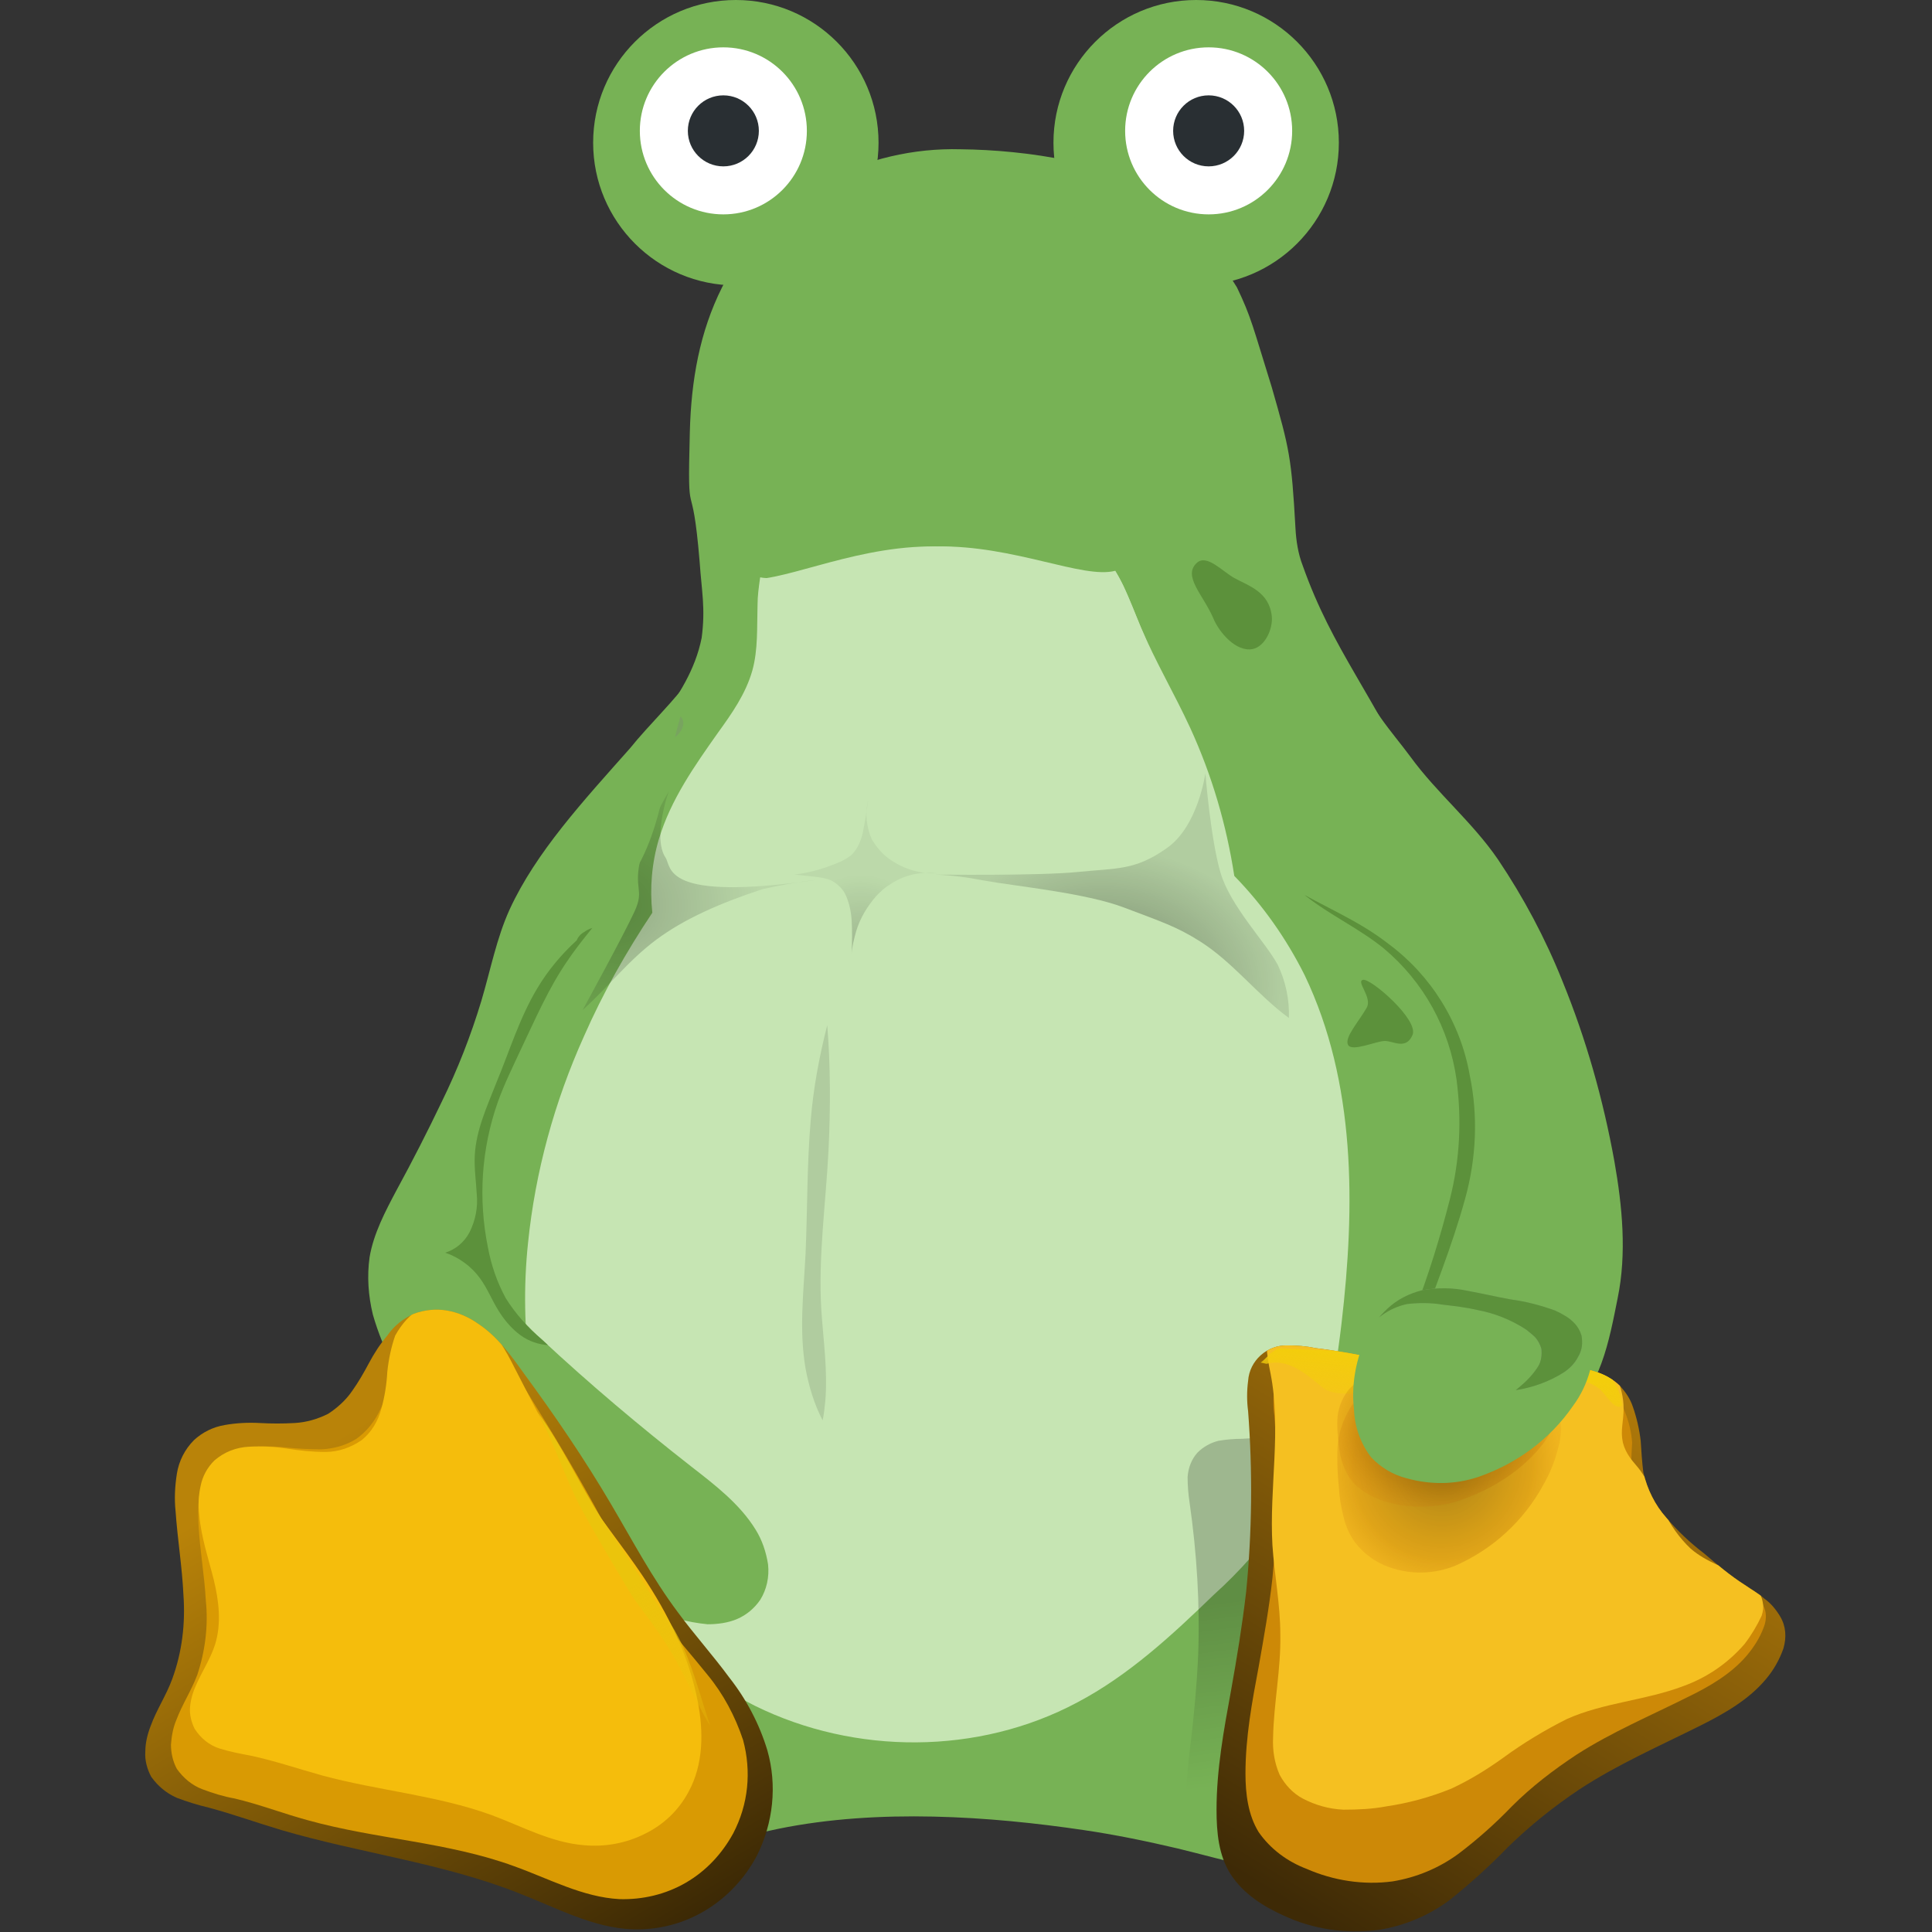 <?xml version="1.0" encoding="utf-8"?>
<!-- Generator: Adobe Illustrator 25.0.0, SVG Export Plug-In . SVG Version: 6.00 Build 0)  -->
<svg version="1.1" id="Ebene_1" xmlns="http://www.w3.org/2000/svg" xmlns:xlink="http://www.w3.org/1999/xlink" x="0px" y="0px"
	 viewBox="0 0 293.8 293.8" style="enable-background:new 0 0 293.8 293.8;" xml:space="preserve">
<rect x="0" y="0" width="293.8" height="293.8" fill="#333333" stroke="none"/>
<style type="text/css">
	.st0{fill:#77B255;}
	.st1{fill:#C6E5B3;}
	.st2{opacity:0.25;fill:url(#path4400-1_1_);enable-background:new    ;}
	.st3{opacity:0.42;fill:url(#path4400-2-8_1_);enable-background:new    ;}
	.st4{opacity:0.2;fill:url(#path4491-9_1_);enable-background:new    ;}
	.st5{opacity:0.11;enable-background:new    ;}
	.st6{opacity:0.25;fill:#7C7C7C;enable-background:new    ;}
	.st7{fill:#5C913B;}
	.st8{clip-path:url(#SVGID_2_);}
	.st9{clip-path:url(#SVGID_4_);}
	.st10{clip-path:url(#SVGID_6_);}
	.st11{opacity:0.2;fill:url(#path14483-7-4_1_);enable-background:new    ;}
	.st12{fill:url(#path14296-0_1_);}
	.st13{clip-path:url(#SVGID_8_);}
	.st14{fill:#CD8907;}
	.st15{clip-path:url(#SVGID_10_);}
	.st16{fill:#F5C021;}
	.st17{clip-path:url(#SVGID_12_);}
	.st18{fill:url(#path16493_1_);}
	.st19{fill:url(#path4635-1_1_);}
	.st20{clip-path:url(#SVGID_14_);}
	.st21{fill:#D99A03;}
	.st22{clip-path:url(#SVGID_16_);}
	.st23{fill:#F5BD0C;}
	.st24{fill:url(#path4792-8_1_);}
	.st25{opacity:0.35;fill:url(#path29714-8-2_1_);enable-background:new    ;}
	.st26{opacity:0.35;fill:url(#path29714-8-3-0_1_);enable-background:new    ;}
	.st27{clip-path:url(#SVGID_18_);}
	.st28{fill:url(#path29714-3-9-9_1_);}
	.st29{clip-path:url(#SVGID_20_);}
	.st30{fill:#FFFFFF;}
	.st31{fill:#292F33;}
</style>
<g id="Ebene_2_1_">
	<g id="Ebene_1-2">
		<g id="layer2">
			<g id="g463">
				<path id="path28712-2" class="st0" d="M146.1,22.7c-7.2-0.2-14.3,1.5-20.7,4.8c-6.7,3.7-12.2,9.3-15.6,16.2
					c-3.4,6.8-4.7,14.1-4.9,22.1c-0.4,15.2,0.3,5.2,1.5,19.7c0.3,4.4,0.9,7,0.3,11.5c-1.9,9.6-10.3,16.1-14.8,24.6
					c-4.9,9.3-7,19.9-10.8,29.8c-3.4,9-8.2,17.5-11.5,26.6c-4.5,12.7-5.9,26.7-2.9,39.9c2.4,10.1,7,19.5,13.5,27.5
					c-0.9,1.7-1.8,3.4-2.8,5c-3,5.1-6.6,10-8.3,15.7c-0.9,2.8-1.1,5.9-0.6,8.8c0.5,3,2.1,5.6,4.4,7.6c1.5,1.2,3.3,2,5.2,2.4
					c1.9,0.4,3.9,0.6,5.8,0.5c7.4-0.2,14.6-2.4,21.7-4.3c4.2-1.1,8.5-2.1,12.8-3c15.2-3.1,32.2-1.9,46.4,0.2
					c4.8,0.7,9.6,1.7,14.3,2.8c7.4,1.8,14.7,4.1,22.3,4.3c2,0.1,4-0.1,6-0.5c2-0.4,3.8-1.2,5.4-2.5c2.3-1.9,3.9-4.6,4.4-7.6
					c0.5-3,0.3-6-0.6-8.8c-1.7-5.7-5.4-10.6-8.4-15.7c-1.2-2-2.3-4.1-3.5-6.1c9.3-10.2,16.3-22.2,20.8-35.2
					c4.7-14.3,5.5-29.6,3.6-44.5s-6.7-29.3-12.9-43c-7.3-16-13.5-22.5-18.1-35.5c-0.7-1.8-1-3.8-1.1-5.7c-0.6-10.7-0.9-12-3.6-21.4
					c-2.9-9.3-3.1-10.6-5.3-15.2c-3.3-5.1-5.4-9.7-10.4-13.3C169.6,24.7,155.9,22.8,146.1,22.7L146.1,22.7z"/>
				<path class="st1" d="M204,201.3c-1.2,10.2-3.2,20.6-8.8,29.2c-3.1,4.4-6.6,8.4-10.6,12c-6.4,6.2-13,12.3-20.8,16.4
					c-15,8-33.8,8-49,0.5c-4.4-2.2-8.5-4.9-12.2-8.1c-7.2-6.4-13-14.3-16.7-23.2c-5.1-12.4-7-25.8-5.6-39.1
					c1.1-10.8,4-21.4,8.5-31.4c2.9-6.6,6.4-12.8,10.4-18.8c-0.4-3.7-0.1-7.5,1-11.2c1.8-6,5.4-11.1,9-16.2c2.1-2.9,4.2-5.9,5.2-9.4
					c0.9-3.2,0.7-6.7,0.8-10c0-1.4,0.2-2.8,0.4-4.2c5.1,1,15.2-4.5,26.9-4.7s22.2,5,27.1,3.7c0.4,0.7,0.8,1.4,1.2,2.2
					c1,2.1,1.8,4.3,2.7,6.4c2.2,5.2,5.1,10.1,7.5,15.3c3.3,7.2,5.5,14.7,6.7,22.5c4.3,4.4,7.9,9.5,10.7,15.1
					C206.2,164.6,206.1,183.4,204,201.3z"/>
			</g>
			<g id="g562">
				
					<radialGradient id="path4400-1_1_" cx="-687.721" cy="826.146" r="27.39" gradientTransform="matrix(-0.81 0 0 0.76 -463.26 -490.186)" gradientUnits="userSpaceOnUse">
					<stop  offset="0" style="stop-color:#000000"/>
					<stop  offset="1" style="stop-color:#000000;stop-opacity:0.25"/>
				</radialGradient>
				<path id="path4400-1" class="st2" d="M101.2,130.4c1,1.5-0.6,6.8,23,3.4c-2.8,0.3-5.5,0.8-8.2,1.4c-6.4,2.1-11.9,4.5-16.2,7.7
					s-7.3,7.2-11.2,10.7c0,0,6.3-11.5,7.9-15s-0.3-3.3,1-8.4c1-3.5,2.4-6.9,4.3-10C101.7,120.1,99.2,127.4,101.2,130.4z"/>
				
					<radialGradient id="path4400-2-8_1_" cx="309.475" cy="841.976" r="27.39" gradientTransform="matrix(1 0 0 0.76 -142 -490.186)" gradientUnits="userSpaceOnUse">
					<stop  offset="0" style="stop-color:#000000"/>
					<stop  offset="1" style="stop-color:#000000;stop-opacity:0.25"/>
				</radialGradient>
				<path id="path4400-2-8" class="st3" d="M177.4,129c-4.8,3.4-7.6,3-13.5,3.6s-21.7,0.4-21.7,0.4c2.5,0.1,4.9,0.4,7.4,0.9
					c5.1,0.9,15.5,1.9,21.3,4.1s8,2.9,11.5,5.1c5.1,3.2,8.8,8.2,13.6,11.7c0.1-2.8-0.5-5.6-1.7-8.1c-1.9-3.5-7.2-8.9-8.7-14
					c-1.5-5.1-2.3-15.1-2.3-15.1S182.2,125.7,177.4,129L177.4,129z"/>
				
					<radialGradient id="path4491-9_1_" cx="272.885" cy="646.534" r="10.85" gradientTransform="matrix(1 0 0 1.07 -142 -547.292)" gradientUnits="userSpaceOnUse">
					<stop  offset="0" style="stop-color:#000000"/>
					<stop  offset="1" style="stop-color:#000000;stop-opacity:0.25"/>
				</radialGradient>
				<path id="path4491-9" class="st4" d="M132,121.8c-0.2,1.4-0.4,2.9-0.7,4.3c-0.1,0.7-0.3,1.4-0.6,2.1c-0.3,0.7-0.7,1.3-1.2,1.8
					c-0.5,0.4-1,0.7-1.6,1c-2.3,1-4.6,1.7-7.1,2c1,0.1,2,0.2,2.9,0.3c0.6,0.1,1.2,0.1,1.8,0.3c0.6,0.1,1.2,0.4,1.7,0.8
					c0.5,0.4,1,0.9,1.3,1.5c0.6,1.2,0.9,2.6,1,3.9c0.1,1.7,0.1,3.5,0,5.2c0.1-1.2,0.4-2.3,0.7-3.4c0.6-2,1.7-3.8,3.1-5.4
					c0.6-0.6,1.2-1.2,1.9-1.6c2.1-1.5,4.7-2.1,7.2-1.8c-2.6,0.1-5.1-0.7-7.2-2.2c-1.1-0.8-1.9-1.8-2.6-2.9
					C131.8,125.9,131.5,123.8,132,121.8"/>
				<path id="path4542-7" class="st5" d="M125.8,155.9c-1.2,4.7-2.1,9.5-2.5,14.3c-0.6,6.8-0.5,13.7-0.8,20.5
					c-0.3,5.8-1,11.6,0,17.4c0.5,2.7,1.3,5.4,2.6,7.9c0.2-1,0.3-1.9,0.4-2.9c0.4-4.6-0.3-9.3-0.6-13.9c-0.5-8.1,0.7-16.3,1.1-24.4
					C126.3,168.4,126.3,162.1,125.8,155.9L125.8,155.9"/>
				<path id="path28767-9-3" class="st6" d="M103.9,109.8c-0.1-1.4-2.2-1.7-3.1-0.9c-0.8,0.6-1.5,2.7-0.8,3.5
					C101.1,113.6,104.1,111.7,103.9,109.8z"/>
				<path id="path15189-4" class="st7" d="M207.3,149c1.2-0.2,8.5,6.1,7.5,8.4s-2.9,0.9-4.2,0.9s-5,1.7-5.6,0.6s1.6-3.5,2.8-5.6
					C208.8,151.7,206.1,149.2,207.3,149z"/>
				<path id="path4596-3" class="st7" d="M182,85.6c-2.2,2,1,4.9,2.5,8.4c0.9,2.2,3.5,5.2,6,4.7c1.9-0.4,3.1-3.1,2.9-5
					c-0.4-3.7-3.5-4.6-5.7-5.8C185.9,86.9,183.5,84.2,182,85.6z"/>
				<g>
					<defs>
						<path id="SVGID_1_" d="M118,82.6c-1,1.3-1.8,2.9-2.1,4.5c-0.4,1.6-0.6,3.3-0.6,5c-0.1,3.3,0.1,6.8-0.8,10
							c-1,3.5-3.1,6.5-5.2,9.4c-3.6,5.1-7.2,10.2-9,16.2c-1.1,3.6-1.4,7.4-1,11.2c-4,5.9-7.5,12.2-10.4,18.8
							c-4.5,9.9-7.4,20.5-8.6,31.4c-1.4,13.3,0.5,26.7,5.6,39.1c3.7,8.9,9.5,16.8,16.7,23.2c3.7,3.2,7.8,5.9,12.2,8.1
							c15.2,7.5,34,7.5,49-0.5c7.8-4.2,14.4-10.3,20.8-16.4c3.8-3.7,7.6-7.5,10.6-12c5.6-8.6,7.6-19,8.8-29.2
							c2.1-17.8,2.2-36.7-5.6-52.8c-2.7-5.6-6.3-10.7-10.6-15.1c-1.2-7.8-3.4-15.4-6.7-22.5c-2.4-5.2-5.3-10.1-7.5-15.3
							c-0.9-2.2-1.7-4.3-2.7-6.4c-0.9-2.1-2.3-4.1-3.9-5.7c-1.8-1.6-3.8-2.8-6.1-3.6c-2.3-0.7-4.6-1.1-7-1.2
							c-4.8-0.2-9.5,0.4-14.3,0.2c-3.8-0.2-7.6-0.8-11.4-0.6c-1.9,0.1-3.8,0.5-5.5,1.2C120.9,80,119.3,81.1,118,82.6"/>
					</defs>
					<clipPath id="SVGID_2_">
						<use xlink:href="#SVGID_1_"  style="overflow:visible;"/>
					</clipPath>
					<g class="st8">
						<path class="st1" d="M175.4,95.5c0.1,1.4-0.9,2.7-2.3,2.8c-0.6,0.1-1.2,0-1.8-0.1c-1.1-0.4-2.3-0.6-3.5-0.8
							c-1.6,0-3.2,0.5-4.5,1.5c-1.3,1-2.5,2.1-3.6,3.2c-2.6,2.3-5.5,4.4-8.7,6c-2.6,1.4-5.2,2.7-7.7,4.2c-1.4,0.9-2.8,1.9-4.3,2.8
							c-1.5,0.9-3.1,1.4-4.8,1.7c-1.7,0.1-3.5-0.2-5.1-1c-1.6-0.7-3-1.7-4.4-2.8c-4.2-3.2-7.3-7.5-9.2-12.4
							c-1.2-3.6-1.5-7.5-2.9-11.1c-0.2-0.6-0.5-1.1-0.7-1.7c0.2,0.1,0.5,0.2,0.8,0.2h0.2c5.3,1,15.9-4.7,28.2-4.9s23.3,5.2,28.5,3.8
							l0.3-0.1c1-0.3,1.8-1,2.3-1.9c0,0.2,0,0.5,0,0.8c-0.1,1.3,0,2.6,0.3,3.9c0.5,1.4,1.5,2.5,2.2,3.8
							C175.2,94,175.4,94.7,175.4,95.5z"/>
					</g>
				</g>
			</g>
			<g id="g481">
				<path id="path29705-5-0" class="st0" d="M210.4,144.2c6.1,5.1,10,12.2,11.1,20c0.8,6.1,0.5,12.2-1,18.1
					c-1.5,5.9-3.3,11.7-5.5,17.4c-0.9,2.3-1.6,4.6-2,7c-0.4,2.4-0.1,4.9,1,7.1c1.4,2.4,3.8,4.2,6.5,4.9c2.7,0.8,5.5,0.8,8.1,0.1
					c2.7-0.7,7.2-1.5,9.3-3.2c5.5-4.3,6.8-11.7,8.1-18.2c1.4-6.8,0.7-14-0.5-20.8c-1.7-9.4-4.3-18.6-7.9-27.4
					c-2.6-6.5-5.9-12.7-9.8-18.5c-3.9-5.7-9.3-10.1-13.3-15.6c-1.4-1.9-3.1-3.9-4.5-5.9c-3-4.2-2.3-3.4-4.1-6.1
					c-1.3-2-3.4-2.7-5.7-3.5c-5.3-2.3-11.4,0.1-13.7,5.4c0,0.1-0.1,0.1-0.1,0.2c-1.2,2.9-1.6,6.1-1,9.2c0.8,4,2.4,7.8,4.6,11.2
					c2.2,4,5.1,7.6,8.5,10.6C202.3,139.2,206.7,141.2,210.4,144.2"/>
				<path id="path14967-1-0" class="st0" d="M95.8,113.8c-7.1,8-14.3,15.8-18.3,24.5c-2,4.4-2.9,9.2-4.3,13.9
					c-1.6,5.3-3.6,10.4-6,15.3c-2.2,4.6-4.5,9.1-6.9,13.5c-1.7,3.2-3.5,6.6-4.1,10.2c-0.4,2.9-0.2,5.8,0.5,8.7
					c0.8,2.8,1.9,5.5,3.3,8.1c5.8,11.1,14.1,20.7,24.2,28c4.6,3.3,9.5,6.2,14.6,8.5c2.7,1.4,5.7,2.2,8.8,2.5c1.5,0,3.1-0.2,4.5-0.8
					c1.4-0.6,2.6-1.6,3.5-2.9c1-1.6,1.4-3.5,1.2-5.4c-0.3-1.9-0.9-3.7-1.9-5.3c-2.4-3.9-6.2-6.8-9.8-9.6
					c-7.8-6.1-15.4-12.5-22.7-19.3c-2.1-1.8-4-3.9-5.5-6.3c-1.3-2.4-2.2-5-2.7-7.7c-1.5-7.4-1-15,1.5-22.1c1-2.8,2.3-5.4,3.5-8
					c2.2-4.6,4.2-9.3,7.1-13.5c3.5-5.2,8.3-9.7,11.2-15.3c2.4-4.7,3.4-10.1,4.4-15.3c0.7-4.1,2.2-8.1,2.9-12.2
					C103.1,106,98.6,110.3,95.8,113.8L95.8,113.8z"/>
			</g>
			<g id="g514">
				<g>
					<defs>
						<path id="SVGID_3_" d="M210.4,144.2c6.1,5.1,10,12.2,11.1,20c0.8,6.1,0.5,12.2-1,18.1c-1.5,5.9-3.3,11.7-5.5,17.4
							c-0.9,2.3-1.6,4.6-2,7c-0.4,2.4-0.1,4.9,1,7.1c1.4,2.4,3.8,4.2,6.5,4.9c2.7,0.8,5.5,0.8,8.1,0.1c2.7-0.7,5.2-1.9,7.3-3.6
							c5.5-4.3,8.8-10.9,10.1-17.8s0.7-14-0.5-20.8c-1.7-9.4-4.3-18.6-7.9-27.4c-2.6-6.5-5.9-12.7-9.8-18.5
							c-3.9-5.7-9.3-10.1-13.3-15.6c-1.4-1.9-3.1-3.9-4.5-5.9c-3-4.2-2.3-3.4-4.1-6.1c-1.3-2-3.4-2.7-5.7-3.5
							c-5.3-2.3-11.4,0.1-13.7,5.4c0,0.1-0.1,0.1-0.1,0.2c-1.2,2.9-1.6,6.1-1,9.2c0.8,4,2.4,7.8,4.6,11.2c2.2,4,5.1,7.6,8.5,10.6
							C202.3,139.2,206.7,141.2,210.4,144.2"/>
					</defs>
					<clipPath id="SVGID_4_">
						<use xlink:href="#SVGID_3_"  style="overflow:visible;"/>
					</clipPath>
					<g class="st9">
						<path id="path29705-9" class="st7" d="M196.1,134.8c0.5,0.5,1,1,1.5,1.4c3.7,3.1,5.7,6.5,9.5,9.5c6.2,4.9,12.5,13.3,13.7,21.1
							c0.9,6-0.3,9.3-1.8,16.4s-5.9,17.1-8.2,24c-0.9,2.7,1.9,1.6,1.5,4.5c-0.2,1.4-0.2,2.8,0,4.2c0-0.3,0-0.6,0.1-0.8
							c0.6-3.9,1.6-7.7,3-11.4c2.5-7.1,5.4-14.1,7.4-21.4c1.7-6.1,2-12.6,0.7-18.8c-1.4-8-5.9-15.2-12.4-20
							C206.5,139.9,201.1,137.8,196.1,134.8L196.1,134.8z"/>
					</g>
				</g>
				<g>
					<defs>
						<path id="SVGID_5_" d="M95.8,113.8c-7.1,8-14.3,15.8-18.3,24.5c-2,4.4-2.9,9.2-4.3,13.9c-1.6,5.3-3.6,10.4-6,15.3
							c-2.2,4.6-4.5,9.1-6.9,13.5c-1.7,3.2-3.5,6.6-4.1,10.2c-0.4,2.9-0.2,5.8,0.5,8.7c0.8,2.8,1.9,5.5,3.3,8.1
							c5.8,11.1,14.1,20.7,24.2,28c4.6,3.3,9.5,6.2,14.6,8.5c2.7,1.4,5.7,2.2,8.8,2.5c1.5,0,3.1-0.2,4.5-0.8
							c1.4-0.6,2.6-1.6,3.5-2.9c1-1.6,1.4-3.5,1.2-5.4c-0.3-1.9-0.9-3.7-1.9-5.3c-2.4-3.9-6.2-6.8-9.8-9.6
							c-7.8-6.1-15.4-12.5-22.7-19.3c-2.1-1.8-4-3.9-5.5-6.3c-1.3-2.4-2.2-5-2.7-7.7c-1.5-7.4-1-15,1.5-22.1c1-2.8,2.3-5.4,3.5-8
							c2.2-4.6,4.2-9.3,7.1-13.5c3.5-5.2,8.3-9.7,11.2-15.3c2.4-4.7,3.4-10.1,4.4-15.3c0.7-4.1,2.2-8.1,2.9-12.2
							C103.1,106,98.6,110.3,95.8,113.8L95.8,113.8z"/>
					</defs>
					<clipPath id="SVGID_6_">
						<use xlink:href="#SVGID_5_"  style="overflow:visible;"/>
					</clipPath>
					<g class="st10">
						<path id="path15007-0" class="st7" d="M87.7,143c-2.3,2.1-4.4,4.6-6,7.3c-2.7,4.5-4.2,9.5-6.2,14.3c-1.4,3.6-3.1,7.2-3.3,11.1
							c-0.1,2,0.2,4,0.3,5.9c0.2,2-0.2,4-1.1,5.8c-0.8,1.5-2.1,2.6-3.7,3.1c2.1,0.7,4,2.1,5.3,3.9c1.1,1.5,1.8,3.3,2.8,4.9
							c0.8,1.3,1.8,2.5,2.9,3.4c1.2,1,2.6,1.6,4.1,1.8c2.1,0.3,4.2-0.4,5.8-1.8c-1.9-18.1-0.2-36.4,5.2-53.8
							c0.4-1.1,0.6-2.2,0.8-3.3c0.1-1.2-0.2-2.3-0.8-3.3c-0.8-0.9-2-1.4-3.2-1.3c-0.6,0.1-1.2,0.3-1.7,0.7
							C88.3,142,87.9,142.5,87.7,143L87.7,143"/>
					</g>
				</g>
			</g>
			<g id="g457">
				<g id="g444">
					
						<linearGradient id="path14483-7-4_1_" gradientUnits="userSpaceOnUse" x1="342.167" y1="774.465" x2="345.857" y2="802.045" gradientTransform="matrix(1.03 0 0 1 -139.839 -534.33)">
						<stop  offset="0" style="stop-color:#000000"/>
						<stop  offset="1" style="stop-color:#000000;stop-opacity:0"/>
					</linearGradient>
					<path id="path14483-7-4" class="st11" d="M251.4,246.9c-0.5,1.6-1.2,3.1-2.1,4.4c-2,3-5,5.3-7.9,7.4c-5,3.6-10.3,6.8-15,10.9
						c-3.1,2.8-6,5.8-8.6,9c-2.2,2.8-4.5,5.5-7,8.1c-2.6,2.5-5.6,4.4-9,5.5c-3.9,1.2-8.2,1.3-12.1,0.3c-2.7-0.6-5.2-2-7-4.1
						c-1.7-2.2-2.2-5.1-2.4-8c-0.2-5.2,0.1-10.4,0.8-15.6c0.5-4.3,0.9-8.6,1.1-13c0.3-7.8-0.2-15.6-1.3-23.3
						c-0.2-1.3-0.3-2.6-0.3-3.9c0.1-1.4,0.6-2.7,1.5-3.7c0.9-0.9,2-1.5,3.2-1.8c1.2-0.2,2.4-0.3,3.6-0.3c2.8-0.2,5.6-0.2,8.4,0
						c1.8,0.2,3.5,0.5,5.2,0.6c3,0.3,6,0.1,8.9-0.7c3.1-0.9,6.1-2.6,9.3-3.1c1.3-0.2,2.6-0.2,3.9,0c1.3,0.1,2.5,0.6,3.6,1.3
						c0.7,0.6,1.3,1.4,1.8,2.3c0.6,1.4,1.1,2.8,1.3,4.3c0.1,1.3,0.3,2.6,0.6,3.9c0.6,2.1,1.8,3.9,3.4,5.3c1.6,1.4,3.3,2.7,5.1,3.7
						c1.8,1.2,3.6,2.2,5.5,3.2c0.9,0.4,1.8,0.8,2.7,1.3c0.9,0.5,1.6,1.1,2.2,1.9C251.3,244.1,251.6,245.5,251.4,246.9L251.4,246.9"
						/>
					
						<linearGradient id="path14296-0_1_" gradientUnits="userSpaceOnUse" x1="436.385" y1="822.816" x2="484.464" y2="744.856" gradientTransform="matrix(1 0 0 1 -242 -534.33)">
						<stop  offset="0" style="stop-color:#3E2A06"/>
						<stop  offset="1" style="stop-color:#AD780A"/>
					</linearGradient>
					<path id="path14296-0" class="st12" d="M268.5,255.4c-2.6,3.1-6.3,5.2-9.9,7c-6.2,3.1-12.6,5.9-18.4,9.7
						c-3.9,2.6-7.5,5.5-10.9,8.8c-2.8,2.9-5.7,5.5-8.8,8c-3.2,2.4-7,4-11,4.6c-4.9,0.6-9.8-0.1-14.3-2.2c-3.1-1.4-6.1-3.3-8-6.2
						s-2.2-6.5-2.2-9.9c0-6.1,1.1-12.1,2.2-18.1c0.9-5,1.7-9.9,2.3-15c0.9-9.1,1-18.3,0.3-27.5c-0.2-1.5-0.2-3.1,0-4.6
						c0.2-3.1,2.9-5.5,6-5.4c1.4,0,2.8,0.1,4.2,0.4c3.3,0.4,6.6,1,9.9,1.7c2,0.5,4,1.3,6.1,1.8c3.4,1,6.9,1.3,10.5,1
						c3.8-0.4,7.4-1.9,11.2-1.8c1.6,0.1,3.1,0.3,4.6,0.8c1.5,0.4,3,1.2,4.1,2.3c0.8,0.9,1.5,1.9,1.9,3.1c0.6,1.7,1,3.5,1.2,5.2
						c0.1,1.6,0.2,3.2,0.4,4.8c0.6,2.6,1.8,5,3.5,6.9c1.7,2,3.6,3.8,5.7,5.4c2,1.7,4,3.4,6.2,4.8c1,0.7,2.1,1.3,3,2.1
						c1,0.7,1.8,1.7,2.4,2.7c0.9,1.5,1,3.2,0.5,4.9C270.6,252.4,269.7,254,268.5,255.4L268.5,255.4z"/>
					<g>
						<defs>
							<path id="SVGID_7_" d="M268.5,255.4c-2.6,3.1-6.3,5.2-9.9,7c-6.2,3.1-12.6,5.9-18.4,9.7c-3.9,2.6-7.5,5.5-10.9,8.8
								c-2.8,2.9-5.7,5.5-8.8,8c-3.2,2.4-7,4-11,4.6c-4.9,0.6-9.8-0.1-14.3-2.2c-3.1-1.4-6.1-3.3-8-6.2s-2.2-6.5-2.2-9.9
								c0-6.1,1.1-12.1,2.2-18.1c0.9-5,1.7-9.9,2.3-15c0.9-9.1,1-18.3,0.3-27.5c-0.2-1.5-0.2-3.1,0-4.6c0.2-3.1,2.9-5.5,6-5.4
								c1.4,0,2.8,0.1,4.2,0.4c3.3,0.4,6.6,1,9.9,1.7c2,0.5,4,1.3,6.1,1.8c3.4,1,6.9,1.3,10.5,1c3.8-0.4,7.4-1.9,11.2-1.8
								c1.6,0.1,3.1,0.3,4.6,0.8c1.5,0.4,3,1.2,4.1,2.3c0.8,0.9,1.5,1.9,1.9,3.1c0.6,1.7,1,3.5,1.2,5.2c0.1,1.6,0.2,3.2,0.4,4.8
								c0.6,2.6,1.8,5,3.5,6.9c1.7,2,3.6,3.8,5.7,5.4c2,1.7,4,3.4,6.2,4.8c1,0.7,2.1,1.3,3,2.1c1,0.7,1.8,1.7,2.4,2.7
								c0.9,1.5,1,3.2,0.5,4.9C270.6,252.4,269.7,254,268.5,255.4L268.5,255.4z"/>
						</defs>
						<clipPath id="SVGID_8_">
							<use xlink:href="#SVGID_7_"  style="overflow:visible;"/>
						</clipPath>
						<g class="st13">
							<path id="path14296-3-7" class="st14" d="M268.2,247.5c-0.6,1.6-1.5,3-2.6,4.3c-2.4,2.8-5.7,4.7-9,6.3
								c-5.6,2.8-11.5,5.3-16.8,8.7c-3.5,2.3-6.9,4.9-9.9,7.9c-2.5,2.6-5.2,5-8.1,7.2c-3,2.2-6.4,3.6-10,4.2
								c-4.4,0.6-9-0.1-13.1-1.9c-2.9-1.1-5.5-3-7.3-5.6c-1.6-2.6-2-5.8-2-8.9c0-5.5,1-10.9,2-16.2c0.8-4.5,1.6-9,2.1-13.5
								c0.8-8.2,0.9-16.5,0.3-24.7c-0.2-1.4-0.2-2.8,0-4.1c0.2-2.8,2.6-5,5.4-4.9c1.3,0,2.6,0.1,3.9,0.3c3,0.4,6,0.9,9,1.6
								c1.9,0.5,3.7,1.1,5.5,1.6c3.1,0.9,6.3,1.2,9.6,0.9c3.4-0.4,6.8-1.7,10.2-1.6c1.4,0,2.8,0.3,4.2,0.7c1.4,0.4,2.7,1.1,3.8,2.1
								c0.7,0.8,1.3,1.7,1.7,2.8c0.6,1.5,1,3.1,1.1,4.7c-0.1,1.7-0.2,3.4-0.1,5.1c0.2,1.4,0.7,2.7,1.5,3.8c0.8,1.1,1.6,2.2,2.5,3.3
								c1.6,2.1,3.5,4,5.6,5.6c2.5,1.8,5.4,2.8,7.9,4.5c0.8,0.5,1.4,1.1,2,1.8C268.6,244.4,268.8,246,268.2,247.5L268.2,247.5"/>
						</g>
					</g>
					<g>
						<defs>
							<path id="SVGID_9_" d="M268.5,255.4c-2.6,3.1-6.3,5.2-9.9,7c-6.2,3.1-12.6,5.9-18.4,9.7c-3.9,2.6-7.5,5.5-10.9,8.8
								c-2.8,2.9-5.7,5.5-8.8,8c-3.2,2.4-7,4-11,4.6c-4.9,0.6-9.8-0.1-14.3-2.2c-3.1-1.4-6.1-3.3-8-6.2s-2.2-6.5-2.2-9.9
								c0-6.1,1.1-12.1,2.2-18.1c0.9-5,1.7-9.9,2.3-15c0.9-9.1,1-18.3,0.3-27.5c-0.2-1.5-0.2-3.1,0-4.6c0.2-3.1,2.9-5.5,6-5.4
								c1.4,0,2.8,0.1,4.2,0.4c3.3,0.4,6.6,1,9.9,1.7c2,0.5,4,1.3,6.1,1.8c3.4,1,6.9,1.3,10.5,1c3.8-0.4,7.4-1.9,11.2-1.8
								c1.6,0.1,3.1,0.3,4.6,0.8c1.5,0.4,3,1.2,4.1,2.3c0.8,0.9,1.5,1.9,1.9,3.1c0.6,1.7,1,3.5,1.2,5.2c0.1,1.6,0.2,3.2,0.4,4.8
								c0.6,2.6,1.8,5,3.5,6.9c1.7,2,3.6,3.8,5.7,5.4c2,1.7,4,3.4,6.2,4.8c1,0.7,2.1,1.3,3,2.1c1,0.7,1.8,1.7,2.4,2.7
								c0.9,1.5,1,3.2,0.5,4.9C270.6,252.4,269.7,254,268.5,255.4L268.5,255.4z"/>
						</defs>
						<clipPath id="SVGID_10_">
							<use xlink:href="#SVGID_9_"  style="overflow:visible;"/>
						</clipPath>
						<g class="st15">
							<path id="path14296-3-1-9" class="st16" d="M267.9,245.7c-0.7,1.5-1.6,3-2.6,4.3c-2.5,2.9-5.7,5.1-9.3,6.4
								c-5.8,2.2-12.1,2.5-17.7,5c-3.4,1.7-6.7,3.7-9.7,5.9c-2.5,1.8-5.1,3.4-7.9,4.7c-3.2,1.3-6.5,2.2-9.9,2.7
								c-2.1,0.4-4.3,0.5-6.5,0.5c-2.2-0.1-4.3-0.7-6.2-1.7c-1.5-0.8-2.7-2.1-3.5-3.6c-0.8-1.8-1.1-3.8-1-5.7
								c0.1-5.2,1.2-10.4,1.1-15.6c0-4.6-0.9-9.1-1.2-13.6c-0.5-8.8,1.4-17.6-0.3-26.2c-0.3-1.4-0.5-2.7-0.6-4.1
								c0-0.7,0.1-1.4,0.4-2.1c0.2-0.6,0.6-1.2,1.2-1.6c0.4-0.3,1-0.6,1.5-0.6c0.5-0.1,1.1-0.1,1.6,0c1.1,0.2,2.1,0.5,3.2,0.9
								c3,0.9,6.2,0.9,9.3,1.6c1.9,0.4,3.8,1.1,5.7,1.6c3.2,0.9,6.5,1.2,9.8,0.9c3.5-0.4,7-1.7,10.5-1.6c1.5,0,2.9,0.3,4.3,0.7
								c1.4,0.4,2.8,1.1,3.9,2.1c0.7,0.8,1.3,1.8,1.8,2.8c0.7,1.5,1.1,3.1,1.1,4.8c0,0.9-0.1,1.7-0.2,2.6c-0.1,0.9-0.1,1.7,0.1,2.6
								c0.2,0.8,0.6,1.6,1.1,2.3c0.5,0.7,1.1,1.3,1.6,2c1.3,1.9,2.5,4,3.5,6.1c1,2.1,2.4,4.1,4.1,5.7c2.4,2.1,5.5,2.9,8.1,4.5
								c0.8,0.5,1.5,1.1,2.1,1.8c0.4,0.6,0.7,1.3,0.8,2.1C268.2,244.3,268.1,245.1,267.9,245.7L267.9,245.7"/>
						</g>
					</g>
					<g>
						<defs>
							<path id="SVGID_11_" d="M268.5,255.4c-2.6,3.1-6.3,5.2-9.9,7c-6.2,3.1-12.6,5.9-18.4,9.7c-3.9,2.6-7.5,5.5-10.9,8.8
								c-2.8,2.9-5.7,5.5-8.8,8c-3.2,2.4-7,4-11,4.6c-4.9,0.6-9.8-0.1-14.3-2.2c-3.1-1.4-6.1-3.3-8-6.2s-2.2-6.5-2.2-9.9
								c0-6.1,1.1-12.1,2.2-18.1c0.9-5,1.7-9.9,2.3-15c0.9-9.1,1-18.3,0.3-27.5c-0.2-1.5-0.2-3.1,0-4.6c0.2-3.1,2.9-5.5,6-5.4
								c1.4,0,2.8,0.1,4.2,0.4c3.3,0.4,6.6,1,9.9,1.7c2,0.5,4,1.3,6.1,1.8c3.4,1,6.9,1.3,10.5,1c3.8-0.4,7.4-1.9,11.2-1.8
								c1.6,0.1,3.1,0.3,4.6,0.8c1.5,0.4,3,1.2,4.1,2.3c0.8,0.9,1.5,1.9,1.9,3.1c0.6,1.7,1,3.5,1.2,5.2c0.1,1.6,0.2,3.2,0.4,4.8
								c0.6,2.6,1.8,5,3.5,6.9c1.7,2,3.6,3.8,5.7,5.4c2,1.7,4,3.4,6.2,4.8c1,0.7,2.1,1.3,3,2.1c1,0.7,1.8,1.7,2.4,2.7
								c0.9,1.5,1,3.2,0.5,4.9C270.6,252.4,269.7,254,268.5,255.4L268.5,255.4z"/>
						</defs>
						<clipPath id="SVGID_12_">
							<use xlink:href="#SVGID_11_"  style="overflow:visible;"/>
						</clipPath>
						<g class="st17">
							
								<linearGradient id="path16493_1_" gradientUnits="userSpaceOnUse" x1="361.609" y1="743.709" x2="360.189" y2="756.439" gradientTransform="matrix(1 0 0 1 -142 -536.33)">
								<stop  offset="0" style="stop-color:#F3CD0C"/>
								<stop  offset="1" style="stop-color:#F3CD0C;stop-opacity:0"/>
							</linearGradient>
							<path id="path16493" class="st18" d="M192.6,207.4c3.3-0.9,6.1,1.6,8.4,3.5c1.5,1.3,3.8,1,5.6,1c3.1-0.1,6.2,0.5,9.4,0.1
								c6.1-0.5,12.2-2,18.3-2.3c2.9-0.2,6.3-0.4,8.8,1.4c1,0.7,2.5,3.7,3.6,2.6c-0.4-3.3-2.7-6.1-5.9-7.1c-2.5-0.4-5,0.3-7.5,0.1
								c-7.4-0.2-14.8-1.6-22.2-1.2c-5.2,0.1-10.3-0.2-15.5-0.4c-2-0.4-2.8,1.4-3.9,2.1"/>
						</g>
					</g>
				</g>
				<g id="g411">
					
						<linearGradient id="path4635-1_1_" gradientUnits="userSpaceOnUse" x1="115.772" y1="757.439" x2="163.502" y2="837.519" gradientTransform="matrix(1 0 0 1 -72 -534.33)">
						<stop  offset="0" style="stop-color:#B98309"/>
						<stop  offset="1" style="stop-color:#382605"/>
					</linearGradient>
					<path id="path4635-1" class="st19" d="M62.9,199.8c1.6-0.6,3.4-0.8,5.1-0.5c1.7,0.3,3.3,1,4.7,2c2.9,1.9,5,4.8,7,7.6
						c4.7,6.4,9.2,13,13.2,19.8c3.3,5.6,6.3,11.3,10.2,16.5c2.5,3.4,5.3,6.5,7.8,9.9c2.6,3.3,4.6,7.1,5.8,11.1
						c1.5,5.3,0.9,11-1.6,16c-1.8,3.4-4.5,6.3-7.8,8.3c-3.3,2-7.1,3-11,2.9c-6.1-0.2-11.7-3.3-17.4-5.5c-11.6-4.6-24.2-6.1-36.1-9.6
						c-3.7-1.1-7.3-2.4-11-3.4c-1.7-0.4-3.3-0.9-4.9-1.5c-1.6-0.7-2.9-1.8-3.9-3.2c-0.6-1.1-1-2.5-0.9-3.8c0-1.3,0.3-2.6,0.8-3.9
						c0.9-2.5,2.4-4.7,3.3-7.2c1.5-4.1,2-8.4,1.7-12.7c-0.2-4.3-0.9-8.5-1.2-12.8c-0.2-1.9-0.1-3.8,0.2-5.7c0.3-1.9,1.2-3.7,2.6-5.1
						c1.3-1.2,2.9-2,4.7-2.3c1.7-0.3,3.5-0.4,5.3-0.3c1.8,0.1,3.5,0.1,5.3,0c1.8-0.1,3.5-0.6,5.1-1.4c1.4-0.9,2.7-2.1,3.6-3.4
						c1-1.4,1.8-2.8,2.6-4.3c0.8-1.5,1.7-2.9,2.8-4.2C60,201.5,61.4,200.5,62.9,199.8"/>
					<g>
						<defs>
							<path id="SVGID_13_" d="M62.9,199.8c1.6-0.6,3.4-0.8,5.1-0.5c1.7,0.3,3.3,1,4.7,2c2.9,1.9,5,4.8,7,7.6
								c4.7,6.4,9.2,13,13.2,19.8c3.3,5.6,6.3,11.3,10.2,16.5c2.5,3.4,5.3,6.5,7.8,9.9c2.6,3.3,4.6,7.1,5.8,11.1
								c1.5,5.3,0.9,11-1.6,16c-1.8,3.4-4.5,6.3-7.8,8.3c-3.3,2-7.1,3-11,2.9c-6.1-0.2-11.7-3.3-17.4-5.5
								c-11.6-4.6-24.2-6.1-36.1-9.6c-3.7-1.1-7.3-2.4-11-3.4c-1.7-0.4-3.3-0.9-4.9-1.5c-1.6-0.7-2.9-1.8-3.9-3.2
								c-0.6-1.1-1-2.5-0.9-3.8c0-1.3,0.3-2.6,0.8-3.9c0.9-2.5,2.4-4.7,3.3-7.2c1.5-4.1,2-8.4,1.7-12.7c-0.2-4.3-0.9-8.5-1.2-12.8
								c-0.2-1.9-0.1-3.8,0.2-5.7c0.3-1.9,1.2-3.7,2.6-5.1c1.3-1.2,2.9-2,4.7-2.3c1.7-0.3,3.5-0.4,5.3-0.3c1.8,0.1,3.5,0.1,5.3,0
								c1.8-0.1,3.5-0.6,5.1-1.4c1.4-0.9,2.7-2.1,3.6-3.4c1-1.4,1.8-2.8,2.6-4.3c0.8-1.5,1.7-2.9,2.8-4.2
								C60,201.5,61.4,200.5,62.9,199.8"/>
						</defs>
						<clipPath id="SVGID_14_">
							<use xlink:href="#SVGID_13_"  style="overflow:visible;"/>
						</clipPath>
						<g class="st20">
							<path id="path13596-6" class="st21" d="M65.4,202.5c1.5-0.6,3.1-0.7,4.6-0.3c1.5,0.4,3,1.1,4.2,2.1c2.5,1.9,4.2,4.6,5.9,7.3
								c4,6.4,7.9,12.9,11.5,19.6c2.8,5,5.4,10.1,8.8,14.7c2.3,3,4.8,5.8,7.2,8.8c2.4,2.9,4.2,6.3,5.4,9.9c1.3,4.8,0.8,9.8-1.5,14.2
								c-1.7,3.1-4.1,5.7-7.2,7.5c-3.1,1.8-6.6,2.6-10.1,2.5c-5.6-0.3-10.7-3.1-16-5c-10.1-3.7-21-4.1-31.4-7
								c-3.7-1-7.3-2.4-11.1-3.3c-1.7-0.3-3.3-0.8-4.9-1.4c-1.6-0.6-2.9-1.7-3.9-3.1c-0.6-1.1-0.9-2.4-0.9-3.7
								c0.1-1.3,0.3-2.5,0.8-3.7c0.9-2.4,2.3-4.5,3.2-6.9c1.2-3.6,1.7-7.5,1.3-11.3c-0.2-3.8-0.9-7.6-1.1-11.4
								c-0.1-1.7-0.1-3.4,0.2-5.1c0.3-1.7,1.1-3.3,2.3-4.5c1.4-1.3,3.1-2.1,5-2.3c1.8-0.2,3.7-0.2,5.6,0c1.8,0.2,3.7,0.3,5.6,0.3
								c1.9-0.1,3.7-0.6,5.3-1.6c1.4-1,2.5-2.3,3.3-3.8c0.8-1.5,1.4-3,2-4.6c0.6-1.6,1.3-3.1,2.2-4.5
								C62.6,204.4,63.9,203.2,65.4,202.5"/>
						</g>
					</g>
					<g>
						<defs>
							<path id="SVGID_15_" d="M62.9,199.8c1.6-0.6,3.4-0.8,5.1-0.5c1.7,0.3,3.3,1,4.7,2c2.9,1.9,5,4.8,7,7.6
								c4.7,6.4,9.2,13,13.2,19.8c3.3,5.6,6.3,11.3,10.2,16.5c2.5,3.4,5.3,6.5,7.8,9.9c2.6,3.3,4.6,7.1,5.8,11.1
								c1.5,5.3,0.9,11-1.6,16c-1.8,3.4-4.5,6.3-7.8,8.3c-3.3,2-7.1,3-11,2.9c-6.1-0.2-11.7-3.3-17.4-5.5
								c-11.6-4.6-24.2-6.1-36.1-9.6c-3.7-1.1-7.3-2.4-11-3.4c-1.7-0.4-3.3-0.9-4.9-1.5c-1.6-0.7-2.9-1.8-3.9-3.2
								c-0.6-1.1-1-2.5-0.9-3.8c0-1.3,0.3-2.6,0.8-3.9c0.9-2.5,2.4-4.7,3.3-7.2c1.5-4.1,2-8.4,1.7-12.7c-0.2-4.3-0.9-8.5-1.2-12.8
								c-0.2-1.9-0.1-3.8,0.2-5.7c0.3-1.9,1.2-3.7,2.6-5.1c1.3-1.2,2.9-2,4.7-2.3c1.7-0.3,3.5-0.4,5.3-0.3c1.8,0.1,3.5,0.1,5.3,0
								c1.8-0.1,3.5-0.6,5.1-1.4c1.4-0.9,2.7-2.1,3.6-3.4c1-1.4,1.8-2.8,2.6-4.3c0.8-1.5,1.7-2.9,2.8-4.2
								C60,201.5,61.4,200.5,62.9,199.8"/>
						</defs>
						<clipPath id="SVGID_16_">
							<use xlink:href="#SVGID_15_"  style="overflow:visible;"/>
						</clipPath>
						<g class="st22">
							<path id="path4635-2-4" class="st23" d="M64.1,198.9c1.4-0.7,3.1-0.9,4.6-0.5c1.5,0.3,3,1,4.2,2.1c2.4,2,4,4.8,5.4,7.6
								c3.3,6.3,6.4,12.8,10.3,18.8c2.9,4.3,6.2,8.4,9.1,12.7c3.9,5.8,7.1,12.3,8.4,19.1c0.9,4.6,0.9,9.6-1.4,13.8
								c-1.5,2.8-3.8,5-6.7,6.4c-2.8,1.4-6,2-9.2,1.7c-5-0.4-9.5-2.9-14.1-4.6c-8.3-3-17.2-3.7-25.7-6c-3.6-1-7.1-2.2-10.8-3
								c-1.6-0.3-3.2-0.6-4.8-1.1c-1.6-0.5-2.9-1.6-3.8-3c-0.5-1-0.8-2.2-0.7-3.3c0.1-1.1,0.4-2.2,0.9-3.3c0.9-2.1,2.2-4,2.9-6.2
								c1-3.2,0.6-6.6-0.2-9.9c-0.8-3.2-1.9-6.4-2.2-9.8c-0.2-1.5-0.1-3,0.2-4.4c0.3-1.5,1-2.8,2.1-3.9c1.5-1.3,3.3-2,5.3-2.1
								c1.9-0.1,3.9,0,5.8,0.3c1.9,0.3,3.9,0.5,5.8,0.5c2,0,3.9-0.7,5.5-1.8c1.5-1.2,2.5-2.9,3-4.8c0.5-1.8,0.8-3.7,0.9-5.6
								c0.2-1.9,0.6-3.8,1.2-5.5C61.1,201.3,62.4,199.8,64.1,198.9"/>
						</g>
					</g>
					
						<linearGradient id="path4792-8_1_" gradientUnits="userSpaceOnUse" x1="169.192" y1="776.941" x2="184.213" y2="805.231" gradientTransform="matrix(1 0 0 1 -72.53 -536.1)">
						<stop  offset="0" style="stop-color:#EBC40C"/>
						<stop  offset="1" style="stop-color:#EBC40C;stop-opacity:0"/>
					</linearGradient>
					<path id="path4792-8" class="st24" d="M81.7,214.7c2.6,4.7,4.2,10.1,6.8,14.9c2.4,4.4,5.1,8.9,7.5,12.9
						c1.1,1.8,3.6,4.6,6.1,8.8c2.3,3.9,4.6,9.3,5.9,11.1c-0.8-2.1-2.3-7.9-4.1-11.9c-1.7-3.8-3.7-6-4.9-8c-2.4-4-5-7.7-7.5-11.5
						C88.1,225.7,85.5,219.8,81.7,214.7L81.7,214.7z"/>
				</g>
			</g>
			<g id="g526">
				
					<radialGradient id="path29714-8-2_1_" cx="322.953" cy="517.794" r="16.85" gradientTransform="matrix(1.31 0.35 -0.37 1.37 -12.028 -599.469)" gradientUnits="userSpaceOnUse">
					<stop  offset="0" style="stop-color:#110800"/>
					<stop  offset="0.59" style="stop-color:#A65A00;stop-opacity:0.8"/>
					<stop  offset="1" style="stop-color:#FF921E;stop-opacity:0"/>
				</radialGradient>
				<path id="path29714-8-2" class="st25" d="M236.8,214.4c-0.6-1.1-1.6-1.9-2.7-2.4c-1.2-0.4-2.4-0.7-3.6-0.6
					c-2.5,0-4.9,0.7-7.4,0.4c-2.1-0.3-4.1-0.8-6.1-1.4c-2.1-0.6-4.3-0.6-6.4-0.1c-2.2,0.6-4.2,2-5.4,4c-1,1.8-1.7,3.7-1.8,5.8
					c-0.1,2,0,4.1,0.2,6.1c0.1,1.5,0.3,2.9,0.7,4.4c0.3,1.4,0.9,2.8,1.8,4c1.3,1.7,3.1,3,5.1,3.7c3.3,1.2,6.9,1.1,10.1-0.2
					c5.7-2.5,10.4-6.8,13.4-12.3c1.1-1.9,1.9-4,2.4-6.2c0.2-0.8,0.3-1.7,0.3-2.5C237.3,216.1,237.2,215.2,236.8,214.4"/>
				
					<radialGradient id="path29714-8-3-0_1_" cx="358.908" cy="645.353" r="16.85" gradientTransform="matrix(1.31 0.25 -0.37 0.99 -12.028 -512.22)" gradientUnits="userSpaceOnUse">
					<stop  offset="0" style="stop-color:#110800"/>
					<stop  offset="0.59" style="stop-color:#A65A00;stop-opacity:0.8"/>
					<stop  offset="1" style="stop-color:#FF921E;stop-opacity:0"/>
				</radialGradient>
				<path id="path29714-8-3-0" class="st26" d="M236.8,211.3c-0.7-0.9-1.7-1.5-2.7-1.7c-1.2-0.3-2.4-0.5-3.6-0.4
					c-2.5,0-4.9,0.5-7.4,0.3c-2-0.2-4.1-0.6-6.1-1.1c-2.1-0.4-4.3-0.5-6.4-0.1c-2.1,0.4-4,1.4-5.4,2.9c-1,1.2-1.6,2.6-1.8,4.2
					c-0.1,1.5,0,2.9,0.2,4.4c0.1,1.1,0.3,2.1,0.7,3.1c0.4,1.1,1,2.1,1.8,2.9c1.4,1.3,3.2,2.2,5.1,2.7c3.3,0.9,6.8,0.8,10.1-0.1
					c5.7-1.8,10.4-5,13.4-8.9c1-1.4,1.8-2.9,2.4-4.5c0.2-0.6,0.4-1.2,0.4-1.9C237.4,212.4,237.2,211.8,236.8,211.3"/>
			</g>
			<g id="g545">
				<path id="path29714-5-4" class="st0" d="M241.5,204.1c-0.4-1.1-1.1-2.1-2-2.9c-0.9-0.8-1.9-1.4-3-1.9c-2.2-0.8-4.5-1.4-6.8-1.7
					c-2.2-0.4-4.3-0.9-6.5-1.3c-2.3-0.5-4.6-0.5-6.9-0.1c-2,0.5-3.8,1.4-5.3,2.8c-1.5,1.4-2.7,3-3.5,4.9c-1.4,3.3-2,6.9-1.6,10.4
					c0.1,2.7,1,5.2,2.6,7.3c1.5,1.6,3.4,2.7,5.4,3.2c3.6,1,7.3,1,10.9-0.2c5.8-2,10.9-5.7,14.4-10.8c1.2-1.6,2.1-3.5,2.6-5.4
					C242.1,207.1,242,205.5,241.5,204.1"/>
				<g>
					<defs>
						<path id="SVGID_17_" d="M241.5,204.1c-0.4-1.1-1.1-2.1-2-2.9c-0.9-0.8-1.9-1.4-3-1.9c-2.2-0.8-4.5-1.4-6.8-1.7
							c-2.2-0.4-4.3-0.9-6.5-1.3c-2.3-0.5-4.6-0.5-6.9-0.1c-2,0.5-3.8,1.4-5.3,2.8c-1.5,1.4-2.7,3-3.5,4.9c-1.4,3.3-2,6.9-1.6,10.4
							c0.1,2.7,1,5.2,2.6,7.3c1.5,1.6,3.4,2.7,5.4,3.2c3.6,1,7.3,1,10.9-0.2c5.8-2,10.9-5.7,14.4-10.8c1.2-1.6,2.1-3.5,2.6-5.4
							C242.1,207.1,242,205.5,241.5,204.1"/>
					</defs>
					<clipPath id="SVGID_18_">
						<use xlink:href="#SVGID_17_"  style="overflow:visible;"/>
					</clipPath>
					<g class="st27">
						
							<radialGradient id="path29714-3-9-9_1_" cx="1471.689" cy="1645.28" r="20.54" gradientTransform="matrix(0.36 0.16 -7.000000e-02 0.17 -178.886 -310.042)" gradientUnits="userSpaceOnUse">
							<stop  offset="0" style="stop-color:#7C7C7C"/>
							<stop  offset="1" style="stop-color:#7C7C7C;stop-opacity:0.33"/>
						</radialGradient>
						<path id="path29714-3-9-9" class="st28" d="M217.5,195.2c-4.1,0.2-7.9,2.5-10.1,6c-1.3,2.2-1.8,4.7-1.7,7.2
							c0.1-1.8,0.5-3.5,1.4-5c1.5-2.6,4-4.5,6.9-5.1c1.8-0.2,3.6-0.2,5.4,0.1c1.7,0.2,3.5,0.4,5.2,0.8c2.7,0.5,5.2,1.5,7.5,3
							c0.5,0.4,1,0.8,1.4,1.2c0.4,0.5,0.7,1,0.9,1.7c0.1,0.9,0,1.9-0.5,2.7c-0.5,0.8-1.1,1.5-1.7,2.1c-0.5,0.5-1.1,1-1.7,1.5
							c2.6-0.4,5.1-1.3,7.3-2.7c0.9-0.6,1.7-1.4,2.2-2.4c0.6-1,0.7-2.1,0.5-3.2c-0.2-0.7-0.6-1.4-1.1-1.9c-0.5-0.5-1.1-1-1.7-1.4
							c-2.7-1.9-5.8-3.1-9.1-3.5c-2.1-0.4-4.2-0.7-6.3-1C220.9,195.2,219.2,195.1,217.5,195.2L217.5,195.2z"/>
					</g>
				</g>
				<g>
					<defs>
						<path id="SVGID_19_" d="M241.5,204.1c-0.4-1.1-1.1-2.1-2-2.9c-0.9-0.8-1.9-1.4-3-1.9c-2.2-0.8-4.5-1.4-6.8-1.7
							c-2.2-0.4-4.3-0.9-6.5-1.3c-2.3-0.5-4.6-0.5-6.9-0.1c-2,0.5-3.8,1.4-5.3,2.8c-1.5,1.4-2.7,3-3.5,4.9c-1.4,3.3-2,6.9-1.6,10.4
							c0.1,2.7,1,5.2,2.6,7.3c1.5,1.6,3.4,2.7,5.4,3.2c3.6,1,7.3,1,10.9-0.2c5.8-2,10.9-5.7,14.4-10.8c1.2-1.6,2.1-3.5,2.6-5.4
							C242.1,207.1,242,205.5,241.5,204.1"/>
					</defs>
					<clipPath id="SVGID_20_">
						<use xlink:href="#SVGID_19_"  style="overflow:visible;"/>
					</clipPath>
					<g class="st29">
						<path id="path29714-3-9-3-8" class="st7" d="M217.5,195.2c-4.1,0.2-7.9,2.5-10.1,6c-1.3,2.2-1.8,4.7-1.7,7.2
							c0.1-1.8,0.5-3.5,1.4-5c1.5-2.6,4-4.5,6.9-5.1c1.8-0.2,3.6-0.2,5.4,0.1c1.7,0.2,3.5,0.4,5.2,0.8c2.7,0.5,5.2,1.5,7.5,3
							c0.5,0.4,1,0.8,1.4,1.2c0.4,0.5,0.7,1,0.9,1.7c0.1,0.9,0,1.9-0.5,2.7c-0.5,0.8-1.1,1.5-1.7,2.1c-0.5,0.5-1.1,1-1.7,1.5
							c2.6-0.4,5.1-1.3,7.3-2.7c0.9-0.6,1.7-1.4,2.2-2.4c0.6-1,0.7-2.1,0.5-3.2c-0.2-0.7-0.6-1.4-1.1-1.9c-0.5-0.5-1.1-1-1.7-1.4
							c-2.7-1.9-5.8-3.1-9.1-3.5c-2.1-0.4-4.2-0.7-6.3-1C220.9,195.2,219.2,195.1,217.5,195.2L217.5,195.2z"/>
					</g>
				</g>
			</g>
		</g>
		<circle class="st0" cx="111.9" cy="21.7" r="21.7"/>
		<circle class="st30" cx="110" cy="19.9" r="12.7"/>
		<circle class="st31" cx="110" cy="19.9" r="5.4"/>
		<circle class="st0" cx="181.9" cy="21.7" r="21.7"/>
		<circle class="st30" cx="183.8" cy="19.9" r="12.7"/>
		<circle class="st31" cx="183.8" cy="19.9" r="5.4"/>
	</g>
</g>
</svg>
